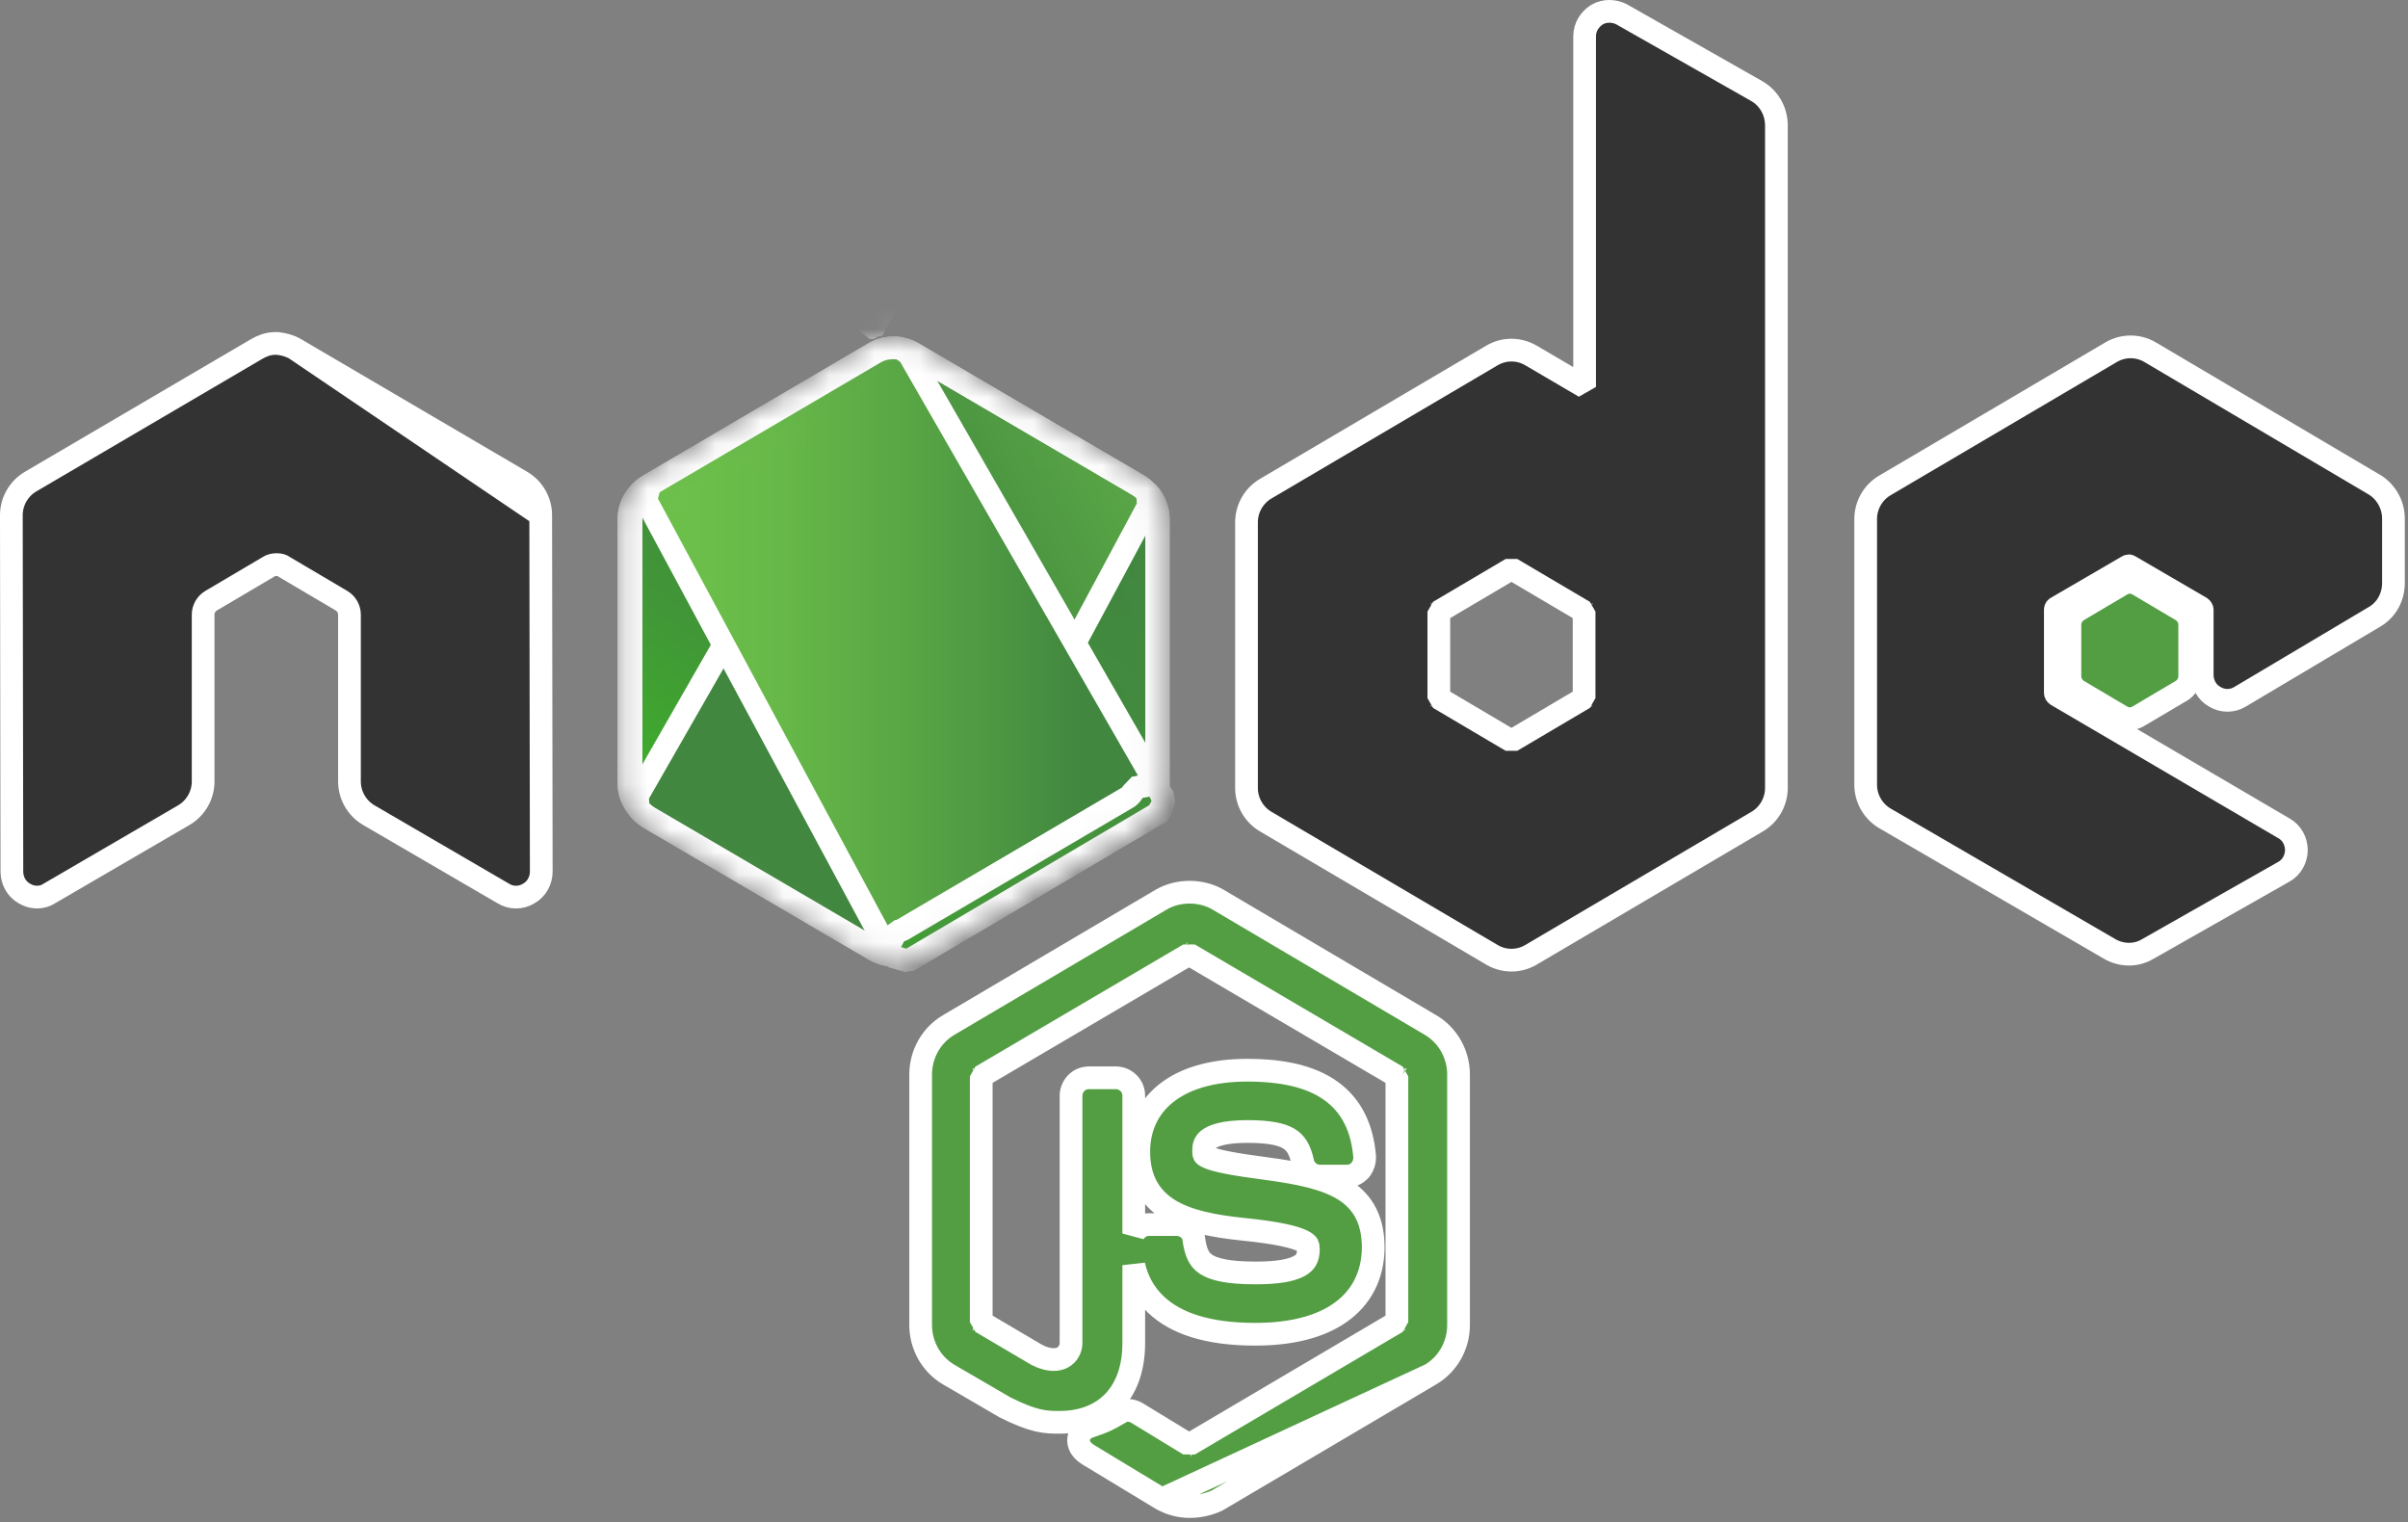 <svg width="106" height="67" viewBox="0 0 106 67" fill="none" xmlns="http://www.w3.org/2000/svg">
<rect x="0" y="0" width="106" height="67" fill="#808080" stroke="none"/>
<path d="M51.139 65.988L51.121 65.977L48.005 64.091C47.873 64.016 47.747 63.93 47.652 63.825C47.555 63.716 47.426 63.506 47.5 63.24C47.564 63.014 47.739 62.903 47.804 62.866C47.884 62.819 47.966 62.791 48.003 62.779C48.322 62.67 48.487 62.612 48.652 62.537C48.816 62.463 48.988 62.368 49.31 62.181C49.619 61.984 49.935 62.118 50.074 62.208L52.344 63.591L61.491 58.195V47.377L52.342 42.002L43.194 47.377V58.194L45.635 59.633C46.209 59.927 46.584 59.861 46.791 59.742C47.015 59.613 47.147 59.366 47.147 59.114V48.228C47.147 47.844 47.453 47.441 47.929 47.441H49.126C49.525 47.441 49.908 47.766 49.908 48.228V54.294C50.037 54.07 50.274 53.9 50.582 53.9H51.803C52.152 53.9 52.535 54.15 52.559 54.594C52.646 55.158 52.794 55.451 53.084 55.645C53.422 55.87 54.047 56.03 55.277 56.03C56.246 56.03 56.844 55.914 57.187 55.728C57.346 55.642 57.439 55.546 57.496 55.445C57.554 55.343 57.594 55.202 57.594 54.998C57.594 54.868 57.58 54.821 57.566 54.793C57.555 54.774 57.519 54.714 57.362 54.632C57.013 54.451 56.275 54.264 54.734 54.108L54.733 54.108C53.45 53.976 52.31 53.761 51.487 53.261C51.064 53.004 50.717 52.667 50.478 52.227C50.241 51.788 50.129 51.277 50.129 50.692C50.129 49.567 50.601 48.643 51.469 48.017C52.317 47.405 53.501 47.106 54.901 47.106C56.448 47.106 57.693 47.374 58.585 48.013C59.501 48.668 59.969 49.658 60.072 50.914L60.073 50.955C60.073 51.142 60.011 51.307 59.921 51.444L59.86 51.521C59.781 51.6 59.589 51.766 59.315 51.766H58.094C57.737 51.766 57.417 51.501 57.346 51.153C57.222 50.576 57.025 50.29 56.729 50.114C56.395 49.915 55.849 49.804 54.901 49.804C53.86 49.804 53.394 49.993 53.191 50.152C53.025 50.283 52.983 50.438 52.983 50.644C52.983 50.79 53.002 50.822 53.005 50.828C53.005 50.828 53.03 50.876 53.197 50.947C53.561 51.103 54.29 51.246 55.765 51.44L55.765 51.44C57.202 51.631 58.369 51.872 59.174 52.38C59.591 52.644 59.92 52.983 60.138 53.422C60.355 53.857 60.449 54.358 60.449 54.927V54.932H60.449C60.435 56.136 59.935 57.116 58.998 57.776C58.084 58.42 56.801 58.728 55.254 58.728C53.131 58.728 51.747 58.235 50.894 57.432C50.342 56.913 50.048 56.298 49.908 55.688V59.114C49.908 60.144 49.632 61.027 49.05 61.657C48.463 62.292 47.625 62.604 46.638 62.604H46.628C46.358 62.604 46.07 62.604 45.691 62.517C45.316 62.429 44.871 62.262 44.254 61.953L44.226 61.938L41.761 60.503L41.759 60.502C40.992 60.05 40.527 59.214 40.527 58.324V47.295C40.527 46.405 40.992 45.569 41.759 45.117C41.759 45.117 41.759 45.117 41.759 45.117L51.126 39.591L51.132 39.587L51.132 39.587C51.873 39.165 52.859 39.165 53.6 39.587L53.606 39.591L53.606 39.591L62.972 45.117C62.972 45.117 62.973 45.117 62.973 45.117C63.74 45.569 64.205 46.405 64.205 47.295V58.324C64.205 59.214 63.74 60.05 62.973 60.501L51.139 65.988ZM51.139 65.988C51.509 66.19 51.919 66.312 52.366 66.312C52.762 66.312 53.188 66.227 53.565 66.05L53.606 66.028L62.972 60.502L51.139 65.988ZM43.062 58.118C43.067 58.121 43.073 58.124 43.078 58.127L43.062 58.118ZM43.062 47.453L43.078 47.444C43.073 47.447 43.067 47.45 43.062 47.453ZM52.483 41.918C52.476 41.923 52.47 41.927 52.464 41.93L52.483 41.918ZM61.623 47.453C61.619 47.451 61.615 47.449 61.611 47.446L61.623 47.453ZM61.623 58.118L61.61 58.125C61.614 58.123 61.619 58.12 61.623 58.118ZM52.202 63.676C52.209 63.672 52.215 63.668 52.221 63.665L52.202 63.676Z" fill="#539E43" stroke="white" stroke-linejoin="bevel"/>
<path d="M12.99 15.354L12.991 15.354L22.941 21.189C22.942 21.19 22.942 21.19 22.943 21.191C23.473 21.496 23.802 22.067 23.802 22.675L12.99 15.354ZM12.99 15.354C12.747 15.212 12.486 15.151 12.261 15.122L12.198 15.118H12.104C11.795 15.118 11.518 15.234 11.313 15.354L11.311 15.354L1.359 21.191C0.83 21.496 0.5 22.067 0.5 22.676L0.5 22.677L0.523 38.371H1.023L0.523 38.371L0.523 38.371C0.524 38.742 0.717 39.135 1.08 39.331C1.41 39.531 1.845 39.55 2.185 39.319L8.08 35.886C8.081 35.885 8.081 35.885 8.082 35.885C8.612 35.58 8.942 35.008 8.942 34.399V27.054C8.942 26.803 9.081 26.561 9.301 26.435L9.301 26.435L9.307 26.432L11.819 24.949L11.833 24.94C11.925 24.881 12.039 24.851 12.175 24.851C12.319 24.851 12.415 24.884 12.467 24.922L12.507 24.949L15.019 26.432L15.019 26.432L15.025 26.435C15.245 26.561 15.384 26.803 15.384 27.054V34.399C15.384 35.008 15.714 35.58 16.244 35.885C16.245 35.885 16.245 35.885 16.246 35.886L22.151 39.325C22.495 39.539 22.924 39.541 23.269 39.331C23.632 39.135 23.826 38.741 23.826 38.371V38.37L23.802 22.676L12.99 15.354Z" fill="#333333" stroke="white" stroke-linejoin="bevel"/>
<path d="M71.394 0.637L71.374 0.626C71.054 0.463 70.638 0.448 70.309 0.64L70.292 0.65C69.98 0.849 69.755 1.19 69.755 1.598V17.031L67.386 15.641L67.386 15.641L67.381 15.639C66.852 15.335 66.216 15.335 65.687 15.639L65.687 15.639L65.682 15.642L55.73 21.502C55.2 21.807 54.871 22.378 54.871 22.987V34.686C54.871 35.295 55.2 35.866 55.73 36.171C55.731 36.172 55.732 36.172 55.733 36.173L65.682 42.031L65.682 42.031L65.687 42.034C66.216 42.338 66.852 42.338 67.381 42.034L67.381 42.034L67.386 42.031L77.335 36.173C77.336 36.172 77.337 36.172 77.338 36.171C77.868 35.866 78.197 35.295 78.197 34.686V5.522C78.197 4.894 77.871 4.319 77.335 4.011L77.334 4.01L71.394 0.637ZM69.864 30.652L69.85 30.659C69.855 30.657 69.859 30.654 69.864 30.652ZM69.732 26.92V30.729L66.534 32.617L63.337 30.729V26.92L66.534 25.033L69.732 26.92ZM63.204 30.652C63.21 30.655 63.216 30.658 63.221 30.661L63.204 30.652ZM63.204 26.997L63.218 26.99C63.213 26.992 63.209 26.995 63.204 26.997ZM69.847 26.988L69.864 26.997C69.858 26.994 69.852 26.991 69.847 26.988Z" fill="#333333" stroke="white" stroke-linejoin="bevel"/>
<path d="M104.533 21.34L104.533 21.34L104.526 21.336L94.643 15.499L94.643 15.498L94.637 15.495C94.108 15.192 93.472 15.192 92.943 15.495L92.943 15.495L92.938 15.498L82.986 21.358C82.456 21.663 82.127 22.235 82.127 22.843V34.543C82.127 35.152 82.457 35.724 82.987 36.028C82.988 36.029 82.988 36.029 82.989 36.029L92.87 41.77L92.872 41.771C93.394 42.07 94.032 42.08 94.548 41.769L100.52 38.379C100.889 38.185 101.086 37.788 101.086 37.414C101.086 37.041 100.891 36.645 100.523 36.45L90.543 30.6C90.515 30.581 90.498 30.561 90.488 30.545C90.479 30.529 90.475 30.514 90.475 30.499V26.839C90.475 26.82 90.481 26.797 90.492 26.778C90.501 26.763 90.508 26.758 90.508 26.758L90.532 26.744L93.654 24.926L93.671 24.916C93.685 24.907 93.697 24.904 93.708 24.904C93.718 24.904 93.731 24.907 93.744 24.916L93.761 24.926L96.873 26.738C96.901 26.757 96.918 26.777 96.927 26.793C96.937 26.809 96.941 26.824 96.941 26.839V29.71C96.941 30.08 97.134 30.474 97.497 30.67C97.843 30.88 98.273 30.878 98.617 30.663L104.524 27.151C105.069 26.837 105.359 26.256 105.359 25.666V22.819C105.359 22.213 105.032 21.646 104.533 21.34Z" fill="#333333" stroke="white" stroke-linejoin="bevel"/>
<path d="M96.055 26.88L96.028 26.863L94.136 25.744C93.904 25.596 93.605 25.596 93.373 25.744L91.481 26.863L91.455 26.88C91.268 27.006 91.118 27.223 91.118 27.509V29.758C91.118 30.043 91.268 30.26 91.455 30.387L91.481 30.403L93.373 31.522C93.605 31.67 93.904 31.67 94.136 31.522L96.028 30.403L96.055 30.387C96.241 30.26 96.391 30.043 96.391 29.758V27.509C96.391 27.223 96.241 27.006 96.055 26.88Z" fill="#539E43" stroke="white" stroke-linejoin="bevel"/>
<mask id="mask0" mask-type="alpha" maskUnits="userSpaceOnUse" x="27" y="14" width="25" height="29">
<path d="M40.2 15.546L40.2 15.546L40.196 15.543C39.666 15.239 39.031 15.239 38.501 15.543L38.501 15.543L38.496 15.546L28.615 21.358C28.069 21.672 27.779 22.254 27.779 22.843V34.495C27.779 35.101 28.106 35.669 28.605 35.974L28.605 35.974L28.613 35.978L38.496 41.792L38.496 41.792L38.501 41.795C39.031 42.099 39.666 42.099 40.196 41.795L40.196 41.795L40.2 41.792L50.082 35.98C50.627 35.666 50.917 35.084 50.917 34.495V22.843C50.917 22.237 50.591 21.67 50.091 21.364L50.091 21.364L50.084 21.36L40.2 15.546Z" fill="white" stroke="white" stroke-linejoin="bevel"/>
</mask>
<g mask="url(#mask0)">
<path d="M40.2 15.546L40.2 15.546L40.196 15.543C39.666 15.239 39.031 15.239 38.501 15.543L38.501 15.543L38.496 15.546L28.615 21.358C28.069 21.672 27.779 22.254 27.779 22.843V34.495C27.779 35.101 28.106 35.669 28.605 35.974L28.605 35.974L28.613 35.978L38.496 41.792L38.496 41.792L38.501 41.795C39.031 42.099 39.666 42.099 40.196 41.795L40.196 41.795L40.2 41.792L50.082 35.98C50.627 35.666 50.917 35.084 50.917 34.495V22.843C50.917 22.237 50.591 21.67 50.091 21.364L50.091 21.364L50.084 21.36L40.2 15.546Z" fill="url(#paint0_linear)" stroke="white" stroke-linejoin="bevel"/>
<path d="M28.114 35.589L28.925 35.509L40.052 16.082L39.702 15.341C39.34 15.279 38.883 15.303 38.472 15.546C38.472 15.547 38.471 15.547 38.471 15.547L28.568 21.358C28.055 21.654 27.686 22.217 27.686 22.843V34.495C27.686 34.924 27.862 35.3 28.114 35.589Z" stroke="white" stroke-linejoin="bevel"/>
<path d="M39.248 41.245L39.812 41.965C39.962 41.927 40.1 41.857 40.184 41.814C40.189 41.812 40.193 41.809 40.198 41.807L40.224 41.793L50.126 35.981C50.127 35.981 50.128 35.98 50.129 35.98C50.659 35.675 50.988 35.104 50.988 34.495V22.843C50.988 22.389 50.787 21.956 50.493 21.656L49.695 21.77L39.248 41.245Z" stroke="white" stroke-linejoin="bevel"/>
<path d="M50.158 21.393L50.107 21.359L40.176 15.545L40.151 15.531C40.035 15.472 39.882 15.408 39.742 15.372L39.185 15.608L28.057 35.035L28.097 35.592C28.235 35.768 28.401 35.901 28.559 35.997L28.558 35.997L28.567 36.002L38.494 41.814C38.495 41.815 38.495 41.815 38.496 41.815C38.888 42.048 39.363 42.123 39.815 41.981L40.106 41.74L50.553 22.266L50.515 21.733C50.401 21.578 50.257 21.469 50.171 21.403C50.166 21.399 50.162 21.396 50.158 21.393Z" fill="url(#paint1_linear)" stroke="white" stroke-linejoin="bevel"/>
<path d="M40.18 15.548C40.017 15.448 39.841 15.376 39.632 15.341L39.114 16.082L49.984 35.007L50.836 35.032C50.948 34.86 50.988 34.663 50.988 34.495V22.843C50.988 22.217 50.619 21.654 50.105 21.358L40.18 15.548Z" stroke="white" stroke-linejoin="bevel"/>
<path d="M28.659 21.317L28.571 21.357C28.056 21.652 27.686 22.216 27.686 22.843V34.495C27.686 35.136 28.091 35.688 28.559 35.974L28.558 35.974L28.567 35.979L38.493 41.791C38.834 41.998 39.214 42.065 39.608 41.998L39.965 41.268L29.33 21.53L28.729 21.293L28.659 21.317Z" stroke="white" stroke-linejoin="bevel"/>
<path d="M38.84 13.574L38.468 13.475V13.419H38.28V13.425L38.194 13.402L38.053 13.474L38.181 14.005L38.003 14.121L38.05 14.193L38.202 14.094L38.28 14.419H38.468L38.503 14.356L38.507 14.365L38.648 14.293L38.594 14.187L38.886 13.646L38.84 13.574Z" fill="url(#paint2_linear)" stroke="white" stroke-linejoin="bevel"/>
<path d="M50.131 35.979L50.133 35.977C50.531 35.741 50.816 35.347 50.943 34.927L50.898 34.533L40.005 15.584L39.655 15.341C39.298 15.28 38.858 15.3 38.465 15.551L28.613 21.336L28.426 22.004L39.061 41.766L39.585 42.022C39.764 41.991 39.979 41.93 40.174 41.831L40.2 41.816L50.131 35.979Z" fill="url(#paint3_linear)" stroke="white" stroke-linejoin="bevel"/>
<path d="M51.074 35.77L51.156 35.404H51.223V35.236H51.194L51.224 35.102L51.154 34.983L50.635 35.124L50.512 34.942L50.442 34.99L50.548 35.148L50.223 35.236V35.404L50.336 35.464L50.292 35.49L50.362 35.61L50.48 35.54L51.004 35.817L51.074 35.77Z" fill="url(#paint4_linear)" stroke="white" stroke-linejoin="bevel"/>
<path d="M49.922 34.688C49.899 34.857 49.788 35.018 49.623 35.117C49.623 35.117 49.622 35.117 49.622 35.117L39.731 40.922C39.639 40.967 39.553 40.995 39.452 41.01L39.081 41.736L39.269 42.095L39.966 42.294L50.953 35.81L51.199 35.38V35.236L51.13 34.983L50.848 34.504L49.922 34.688Z" fill="url(#paint5_linear)" stroke="white" stroke-linejoin="bevel"/>
<path d="M49.922 34.688C49.899 34.857 49.788 35.018 49.623 35.117C49.623 35.117 49.622 35.117 49.622 35.117L39.731 40.922C39.639 40.967 39.553 40.995 39.452 41.01L39.081 41.736L39.269 42.095L39.966 42.294L50.953 35.81L51.199 35.38V35.236L51.13 34.983L50.848 34.504L49.922 34.688Z" fill="url(#paint6_linear)" stroke="white" stroke-linejoin="bevel"/>
</g>
<defs>
<linearGradient id="paint0_linear" x1="43.375" y1="20.311" x2="32.247" y2="37.468" gradientUnits="userSpaceOnUse">
<stop stop-color="#41873F"/>
<stop offset="0.329" stop-color="#418B3D"/>
<stop offset="0.635" stop-color="#419637"/>
<stop offset="0.932" stop-color="#3FA92D"/>
<stop offset="1" stop-color="#3FAE2A"/>
</linearGradient>
<linearGradient id="paint1_linear" x1="37.848" y1="30.033" x2="65.211" y2="15.445" gradientUnits="userSpaceOnUse">
<stop offset="0.138" stop-color="#41873F"/>
<stop offset="0.403" stop-color="#54A044"/>
<stop offset="0.714" stop-color="#66B848"/>
<stop offset="0.908" stop-color="#6CC04A"/>
</linearGradient>
<linearGradient id="paint2_linear" x1="29.991" y1="13.857" x2="48.287" y2="13.857" gradientUnits="userSpaceOnUse">
<stop offset="0.092" stop-color="#6CC04A"/>
<stop offset="0.286" stop-color="#66B848"/>
<stop offset="0.597" stop-color="#54A044"/>
<stop offset="0.862" stop-color="#41873F"/>
</linearGradient>
<linearGradient id="paint3_linear" x1="27.918" y1="28.67" x2="50.788" y2="28.67" gradientUnits="userSpaceOnUse">
<stop offset="0.092" stop-color="#6CC04A"/>
<stop offset="0.286" stop-color="#66B848"/>
<stop offset="0.597" stop-color="#54A044"/>
<stop offset="0.862" stop-color="#41873F"/>
</linearGradient>
<linearGradient id="paint4_linear" x1="43.881" y1="35.297" x2="50.742" y2="35.297" gradientUnits="userSpaceOnUse">
<stop offset="0.092" stop-color="#6CC04A"/>
<stop offset="0.286" stop-color="#66B848"/>
<stop offset="0.597" stop-color="#54A044"/>
<stop offset="0.862" stop-color="#41873F"/>
</linearGradient>
<linearGradient id="paint5_linear" x1="27.918" y1="38.33" x2="50.788" y2="38.33" gradientUnits="userSpaceOnUse">
<stop offset="0.092" stop-color="#6CC04A"/>
<stop offset="0.286" stop-color="#66B848"/>
<stop offset="0.597" stop-color="#54A044"/>
<stop offset="0.862" stop-color="#41873F"/>
</linearGradient>
<linearGradient id="paint6_linear" x1="54.12" y1="19.76" x2="48.111" y2="50.658" gradientUnits="userSpaceOnUse">
<stop stop-color="#41873F"/>
<stop offset="0.329" stop-color="#418B3D"/>
<stop offset="0.635" stop-color="#419637"/>
<stop offset="0.932" stop-color="#3FA92D"/>
<stop offset="1" stop-color="#3FAE2A"/>
</linearGradient>
</defs>
</svg>
